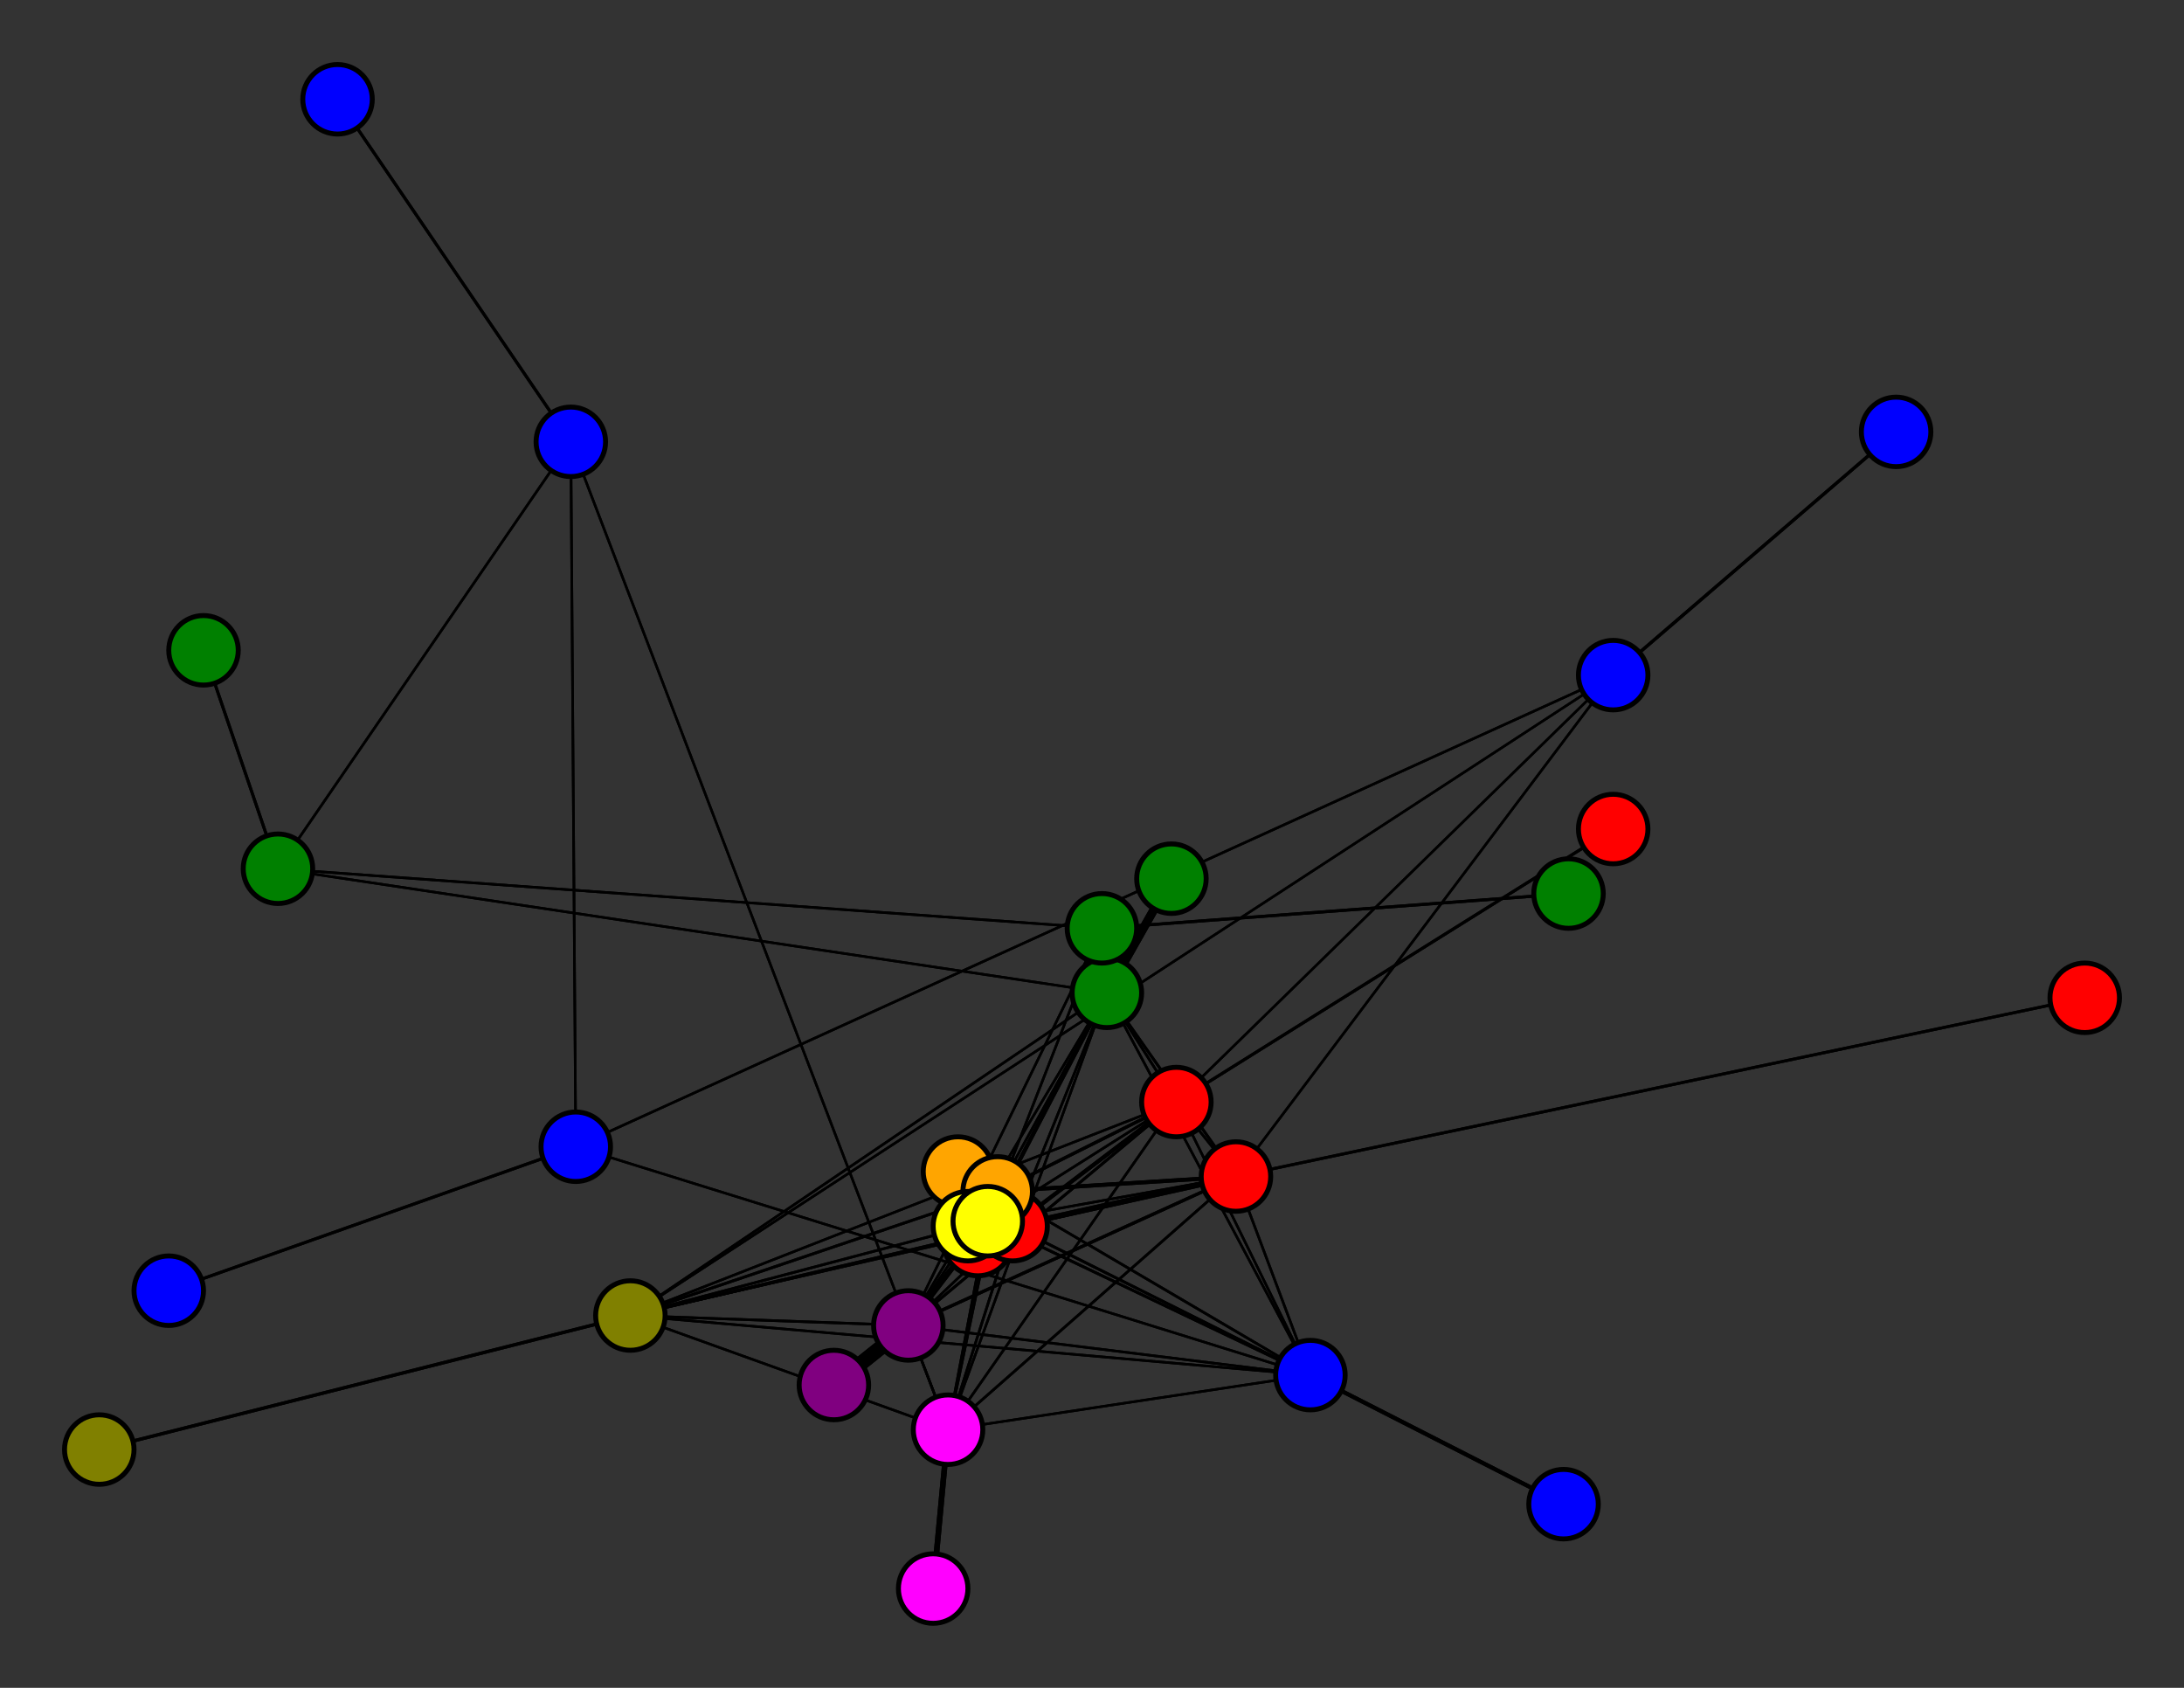<svg width="440" height="340" xmlns="http://www.w3.org/2000/svg">
<rect width="100%" height="100%" fill="#333333" stroke="none"/>
<path stroke-width="10.216" stroke="black" d="M 197 250 204 247"/>
<path stroke-width="0.509" stroke="black" d="M 237 222 199 246"/>
<path stroke-width="0.5" stroke="black" d="M 237 222 325 136"/>
<path stroke-width="0.586" stroke="black" d="M 420 201 249 237"/>
<path stroke-width="1.097" stroke="black" d="M 249 237 204 247"/>
<path stroke-width="0.794" stroke="black" d="M 249 237 201 240"/>
<path stroke-width="0.642" stroke="black" d="M 249 237 183 267"/>
<path stroke-width="0.509" stroke="black" d="M 237 222 249 237"/>
<path stroke-width="0.566" stroke="black" d="M 249 237 223 200"/>
<path stroke-width="0.509" stroke="black" d="M 249 237 264 277"/>
<path stroke-width="0.5" stroke="black" d="M 249 237 127 265"/>
<path stroke-width="0.509" stroke="black" d="M 249 237 237 222"/>
<path stroke-width="0.586" stroke="black" d="M 249 237 420 201"/>
<path stroke-width="0.5" stroke="black" d="M 249 237 199 246"/>
<path stroke-width="0.5" stroke="black" d="M 249 237 325 136"/>
<path stroke-width="0.528" stroke="black" d="M 249 237 191 288"/>
<path stroke-width="20.0" stroke="black" d="M 195 247 199 246"/>
<path stroke-width="0.604" stroke="black" d="M 237 222 325 167"/>
<path stroke-width="0.5" stroke="black" d="M 237 222 264 277"/>
<path stroke-width="0.509" stroke="black" d="M 127 265 223 200"/>
<path stroke-width="0.5" stroke="black" d="M 127 265 191 288"/>
<path stroke-width="0.5" stroke="black" d="M 127 265 264 277"/>
<path stroke-width="0.661" stroke="black" d="M 127 265 20 292"/>
<path stroke-width="0.5" stroke="black" d="M 127 265 237 222"/>
<path stroke-width="0.5" stroke="black" d="M 127 265 249 237"/>
<path stroke-width="0.5" stroke="black" d="M 237 222 127 265"/>
<path stroke-width="0.528" stroke="black" d="M 127 265 199 246"/>
<path stroke-width="0.604" stroke="black" d="M 325 167 237 222"/>
<path stroke-width="0.794" stroke="black" d="M 237 222 204 247"/>
<path stroke-width="0.642" stroke="black" d="M 237 222 201 240"/>
<path stroke-width="0.566" stroke="black" d="M 237 222 183 267"/>
<path stroke-width="0.528" stroke="black" d="M 237 222 223 200"/>
<path stroke-width="0.509" stroke="black" d="M 237 222 191 288"/>
<path stroke-width="0.5" stroke="black" d="M 127 265 325 136"/>
<path stroke-width="0.528" stroke="black" d="M 127 265 183 267"/>
<path stroke-width="2.927" stroke="black" d="M 199 246 204 247"/>
<path stroke-width="1.097" stroke="black" d="M 199 246 183 267"/>
<path stroke-width="0.607" stroke="black" d="M 68 20 115 89"/>
<path stroke-width="0.5" stroke="black" d="M 115 89 191 288"/>
<path stroke-width="0.509" stroke="black" d="M 115 89 56 175"/>
<path stroke-width="0.607" stroke="black" d="M 115 89 68 20"/>
<path stroke-width="0.509" stroke="black" d="M 115 89 116 231"/>
<path stroke-width="0.607" stroke="black" d="M 34 260 116 231"/>
<path stroke-width="0.509" stroke="black" d="M 56 175 115 89"/>
<path stroke-width="0.5" stroke="black" d="M 116 231 264 277"/>
<path stroke-width="0.607" stroke="black" d="M 116 231 34 260"/>
<path stroke-width="0.509" stroke="black" d="M 116 231 325 136"/>
<path stroke-width="0.644" stroke="black" d="M 382 87 325 136"/>
<path stroke-width="0.5" stroke="black" d="M 325 136 127 265"/>
<path stroke-width="0.5" stroke="black" d="M 325 136 237 222"/>
<path stroke-width="0.5" stroke="black" d="M 325 136 249 237"/>
<path stroke-width="0.509" stroke="black" d="M 116 231 115 89"/>
<path stroke-width="1.723" stroke="black" d="M 199 246 201 240"/>
<path stroke-width="0.607" stroke="black" d="M 56 175 41 131"/>
<path stroke-width="0.5" stroke="black" d="M 56 175 223 200"/>
<path stroke-width="0.794" stroke="black" d="M 199 246 223 200"/>
<path stroke-width="0.642" stroke="black" d="M 199 246 191 288"/>
<path stroke-width="0.566" stroke="black" d="M 199 246 264 277"/>
<path stroke-width="0.528" stroke="black" d="M 199 246 127 265"/>
<path stroke-width="0.509" stroke="black" d="M 199 246 237 222"/>
<path stroke-width="0.5" stroke="black" d="M 199 246 249 237"/>
<path stroke-width="0.509" stroke="black" d="M 56 175 222 187"/>
<path stroke-width="20.0" stroke="black" d="M 199 246 195 247"/>
<path stroke-width="0.607" stroke="black" d="M 316 180 222 187"/>
<path stroke-width="0.5" stroke="black" d="M 222 187 183 267"/>
<path stroke-width="0.509" stroke="black" d="M 222 187 199 246"/>
<path stroke-width="0.607" stroke="black" d="M 222 187 316 180"/>
<path stroke-width="0.509" stroke="black" d="M 222 187 56 175"/>
<path stroke-width="0.607" stroke="black" d="M 41 131 56 175"/>
<path stroke-width="0.509" stroke="black" d="M 199 246 222 187"/>
<path stroke-width="0.566" stroke="black" d="M 127 265 201 240"/>
<path stroke-width="0.642" stroke="black" d="M 127 265 204 247"/>
<path stroke-width="0.661" stroke="black" d="M 20 292 127 265"/>
<path stroke-width="0.642" stroke="black" d="M 201 240 237 222"/>
<path stroke-width="0.794" stroke="black" d="M 201 240 249 237"/>
<path stroke-width="1.723" stroke="black" d="M 201 240 199 246"/>
<path stroke-width="2.936" stroke="black" d="M 168 279 183 267"/>
<path stroke-width="0.5" stroke="black" d="M 183 267 204 247"/>
<path stroke-width="0.5" stroke="black" d="M 183 267 201 240"/>
<path stroke-width="0.566" stroke="black" d="M 201 240 127 265"/>
<path stroke-width="2.936" stroke="black" d="M 183 267 168 279"/>
<path stroke-width="0.5" stroke="black" d="M 183 267 191 288"/>
<path stroke-width="0.509" stroke="black" d="M 183 267 264 277"/>
<path stroke-width="0.528" stroke="black" d="M 183 267 127 265"/>
<path stroke-width="0.566" stroke="black" d="M 183 267 237 222"/>
<path stroke-width="0.642" stroke="black" d="M 183 267 249 237"/>
<path stroke-width="1.097" stroke="black" d="M 183 267 199 246"/>
<path stroke-width="0.5" stroke="black" d="M 183 267 223 200"/>
<path stroke-width="0.5" stroke="black" d="M 183 267 222 187"/>
<path stroke-width="0.528" stroke="black" d="M 201 240 264 277"/>
<path stroke-width="0.5" stroke="black" d="M 201 240 223 200"/>
<path stroke-width="10.216" stroke="black" d="M 204 247 197 250"/>
<path stroke-width="0.5" stroke="black" d="M 204 247 201 240"/>
<path stroke-width="0.5" stroke="black" d="M 204 247 183 267"/>
<path stroke-width="0.509" stroke="black" d="M 204 247 223 200"/>
<path stroke-width="0.528" stroke="black" d="M 204 247 191 288"/>
<path stroke-width="0.566" stroke="black" d="M 204 247 264 277"/>
<path stroke-width="0.509" stroke="black" d="M 201 240 191 288"/>
<path stroke-width="0.642" stroke="black" d="M 204 247 127 265"/>
<path stroke-width="1.097" stroke="black" d="M 204 247 249 237"/>
<path stroke-width="2.927" stroke="black" d="M 204 247 199 246"/>
<path stroke-width="5.363" stroke="black" d="M 193 236 201 240"/>
<path stroke-width="0.5" stroke="black" d="M 201 240 204 247"/>
<path stroke-width="5.363" stroke="black" d="M 201 240 193 236"/>
<path stroke-width="0.5" stroke="black" d="M 201 240 183 267"/>
<path stroke-width="0.794" stroke="black" d="M 204 247 237 222"/>
<path stroke-width="1.723" stroke="black" d="M 236 177 223 200"/>
<path stroke-width="0.509" stroke="black" d="M 223 200 204 247"/>
<path stroke-width="0.5" stroke="black" d="M 223 200 201 240"/>
<path stroke-width="0.642" stroke="black" d="M 191 288 199 246"/>
<path stroke-width="0.5" stroke="black" d="M 191 288 115 89"/>
<path stroke-width="0.813" stroke="black" d="M 315 303 264 277"/>
<path stroke-width="0.566" stroke="black" d="M 264 277 204 247"/>
<path stroke-width="0.528" stroke="black" d="M 264 277 201 240"/>
<path stroke-width="0.509" stroke="black" d="M 264 277 183 267"/>
<path stroke-width="0.528" stroke="black" d="M 191 288 249 237"/>
<path stroke-width="0.5" stroke="black" d="M 264 277 223 200"/>
<path stroke-width="0.813" stroke="black" d="M 264 277 315 303"/>
<path stroke-width="0.5" stroke="black" d="M 264 277 127 265"/>
<path stroke-width="0.5" stroke="black" d="M 264 277 237 222"/>
<path stroke-width="0.509" stroke="black" d="M 264 277 249 237"/>
<path stroke-width="0.566" stroke="black" d="M 264 277 199 246"/>
<path stroke-width="0.5" stroke="black" d="M 264 277 116 231"/>
<path stroke-width="0.5" stroke="black" d="M 264 277 191 288"/>
<path stroke-width="0.509" stroke="black" d="M 191 288 237 222"/>
<path stroke-width="0.5" stroke="black" d="M 191 288 127 265"/>
<path stroke-width="0.5" stroke="black" d="M 191 288 264 277"/>
<path stroke-width="0.5" stroke="black" d="M 223 200 183 267"/>
<path stroke-width="1.723" stroke="black" d="M 223 200 236 177"/>
<path stroke-width="0.5" stroke="black" d="M 223 200 191 288"/>
<path stroke-width="0.5" stroke="black" d="M 223 200 264 277"/>
<path stroke-width="0.509" stroke="black" d="M 223 200 127 265"/>
<path stroke-width="0.528" stroke="black" d="M 223 200 237 222"/>
<path stroke-width="0.566" stroke="black" d="M 223 200 249 237"/>
<path stroke-width="0.794" stroke="black" d="M 223 200 199 246"/>
<path stroke-width="0.5" stroke="black" d="M 223 200 56 175"/>
<path stroke-width="1.116" stroke="black" d="M 188 320 191 288"/>
<path stroke-width="0.528" stroke="black" d="M 191 288 204 247"/>
<path stroke-width="0.509" stroke="black" d="M 191 288 201 240"/>
<path stroke-width="0.5" stroke="black" d="M 191 288 183 267"/>
<path stroke-width="0.5" stroke="black" d="M 191 288 223 200"/>
<path stroke-width="1.116" stroke="black" d="M 191 288 188 320"/>
<path stroke-width="0.509" stroke="black" d="M 325 136 116 231"/>
<path stroke-width="0.644" stroke="black" d="M 325 136 382 87"/>
<circle cx="197" cy="250" r="7.0" style="fill:red;stroke:black;stroke-width:1.0"/>
<circle cx="204" cy="247" r="7.0" style="fill:red;stroke:black;stroke-width:1.0"/>
<circle cx="193" cy="236" r="7.0" style="fill:orange;stroke:black;stroke-width:1.0"/>
<circle cx="201" cy="240" r="7.0" style="fill:orange;stroke:black;stroke-width:1.0"/>
<circle cx="168" cy="279" r="7.0" style="fill:purple;stroke:black;stroke-width:1.0"/>
<circle cx="183" cy="267" r="7.0" style="fill:purple;stroke:black;stroke-width:1.0"/>
<circle cx="236" cy="177" r="7.0" style="fill:green;stroke:black;stroke-width:1.0"/>
<circle cx="223" cy="200" r="7.0" style="fill:green;stroke:black;stroke-width:1.0"/>
<circle cx="188" cy="320" r="7.0" style="fill:fuchsia;stroke:black;stroke-width:1.0"/>
<circle cx="191" cy="288" r="7.0" style="fill:fuchsia;stroke:black;stroke-width:1.0"/>
<circle cx="315" cy="303" r="7.0" style="fill:blue;stroke:black;stroke-width:1.0"/>
<circle cx="264" cy="277" r="7.0" style="fill:blue;stroke:black;stroke-width:1.0"/>
<circle cx="20" cy="292" r="7.0" style="fill:olive;stroke:black;stroke-width:1.0"/>
<circle cx="127" cy="265" r="7.0" style="fill:olive;stroke:black;stroke-width:1.0"/>
<circle cx="325" cy="167" r="7.0" style="fill:red;stroke:black;stroke-width:1.0"/>
<circle cx="237" cy="222" r="7.0" style="fill:red;stroke:black;stroke-width:1.0"/>
<circle cx="420" cy="201" r="7.0" style="fill:red;stroke:black;stroke-width:1.0"/>
<circle cx="249" cy="237" r="7.0" style="fill:red;stroke:black;stroke-width:1.0"/>
<circle cx="195" cy="247" r="7.0" style="fill:yellow;stroke:black;stroke-width:1.0"/>
<circle cx="199" cy="246" r="7.0" style="fill:yellow;stroke:black;stroke-width:1.0"/>
<circle cx="316" cy="180" r="7.0" style="fill:green;stroke:black;stroke-width:1.0"/>
<circle cx="222" cy="187" r="7.0" style="fill:green;stroke:black;stroke-width:1.0"/>
<circle cx="41" cy="131" r="7.0" style="fill:green;stroke:black;stroke-width:1.0"/>
<circle cx="56" cy="175" r="7.0" style="fill:green;stroke:black;stroke-width:1.0"/>
<circle cx="68" cy="20" r="7.0" style="fill:blue;stroke:black;stroke-width:1.0"/>
<circle cx="115" cy="89" r="7.0" style="fill:blue;stroke:black;stroke-width:1.0"/>
<circle cx="34" cy="260" r="7.0" style="fill:blue;stroke:black;stroke-width:1.0"/>
<circle cx="116" cy="231" r="7.0" style="fill:blue;stroke:black;stroke-width:1.0"/>
<circle cx="382" cy="87" r="7.0" style="fill:blue;stroke:black;stroke-width:1.0"/>
<circle cx="325" cy="136" r="7.0" style="fill:blue;stroke:black;stroke-width:1.0"/>
</svg>
